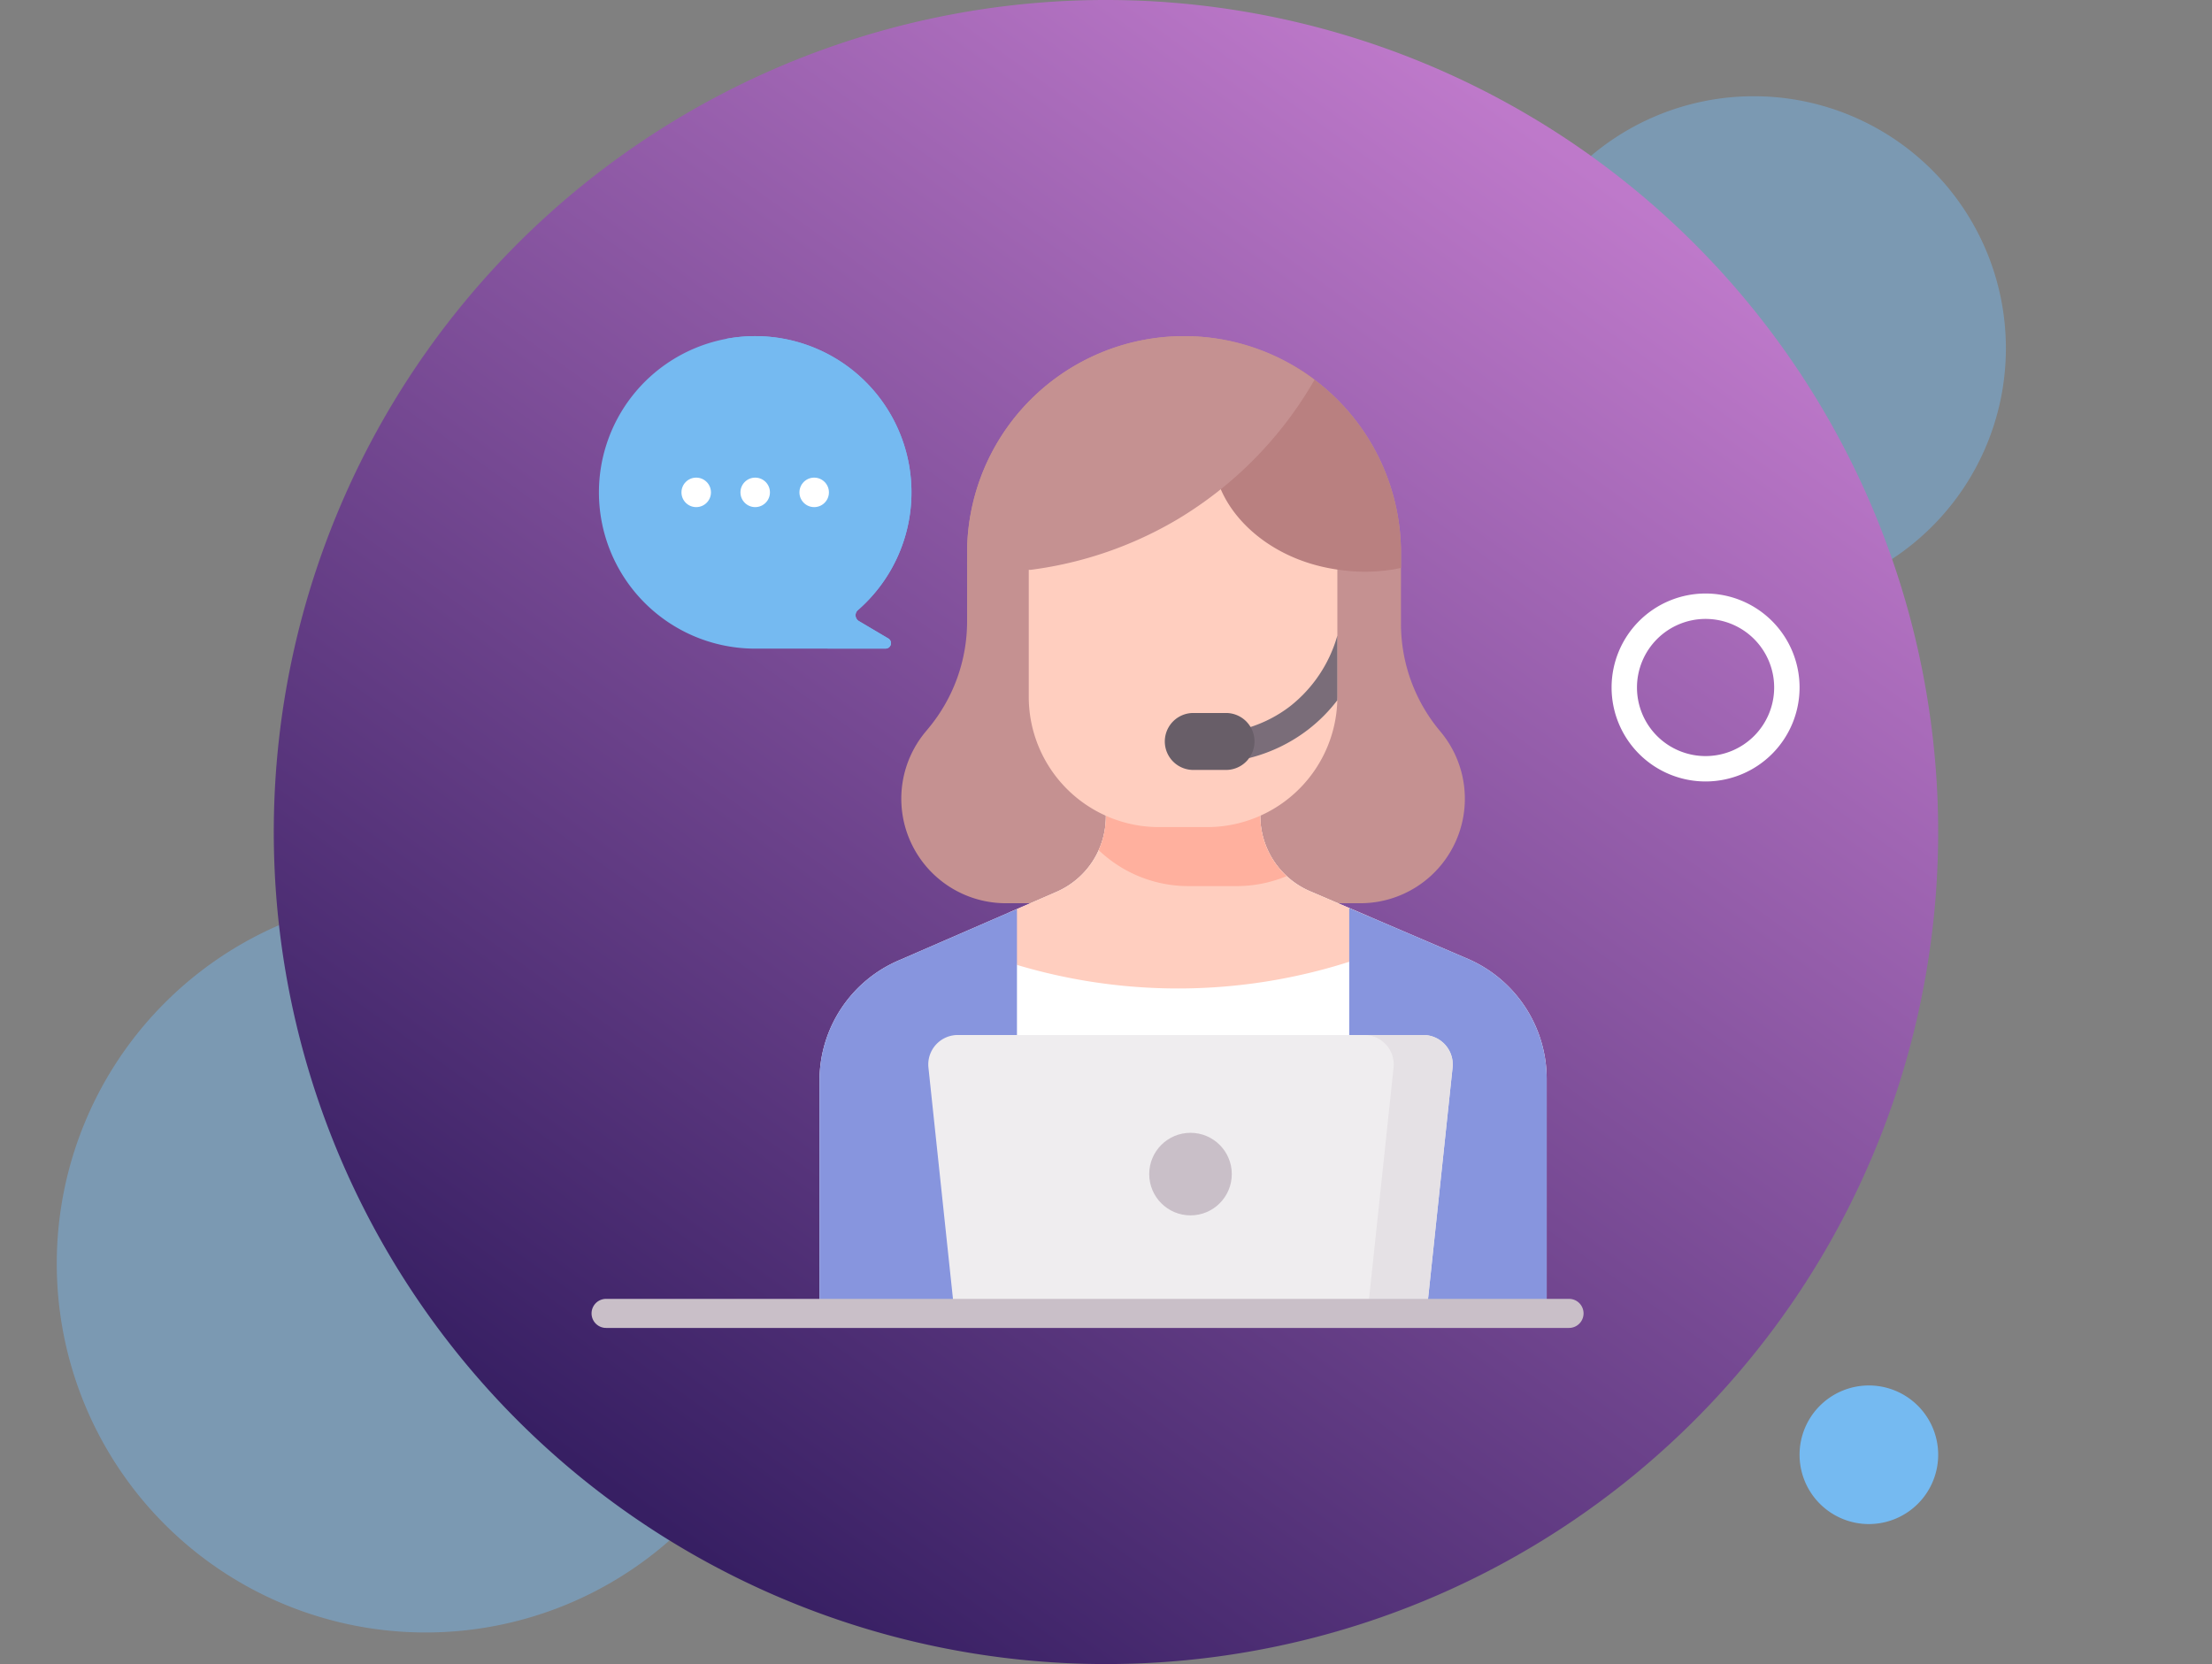 <svg xmlns="http://www.w3.org/2000/svg" xmlns:xlink="http://www.w3.org/1999/xlink" width="299.17" height="225.103" viewBox="0 0 299.17 225.103">
  <rect x="0" y="0" width="299.17" height="225.103" fill="#808080" stroke="none"/>
  <defs>
    <linearGradient id="linear-gradient" x1="0.814" y1="0.117" x2="0.236" y2="0.921" gradientUnits="objectBoundingBox">
      <stop offset="0" stop-color="#be79ca"/>
      <stop offset="1" stop-color="#371f63"/>
    </linearGradient>
  </defs>
  <g id="Grupo_1102803" data-name="Grupo 1102803" transform="translate(-910.83 -4140)">
    <g id="Grupo_1099952" data-name="Grupo 1099952" transform="translate(13609.217 16749.016)">
      <path id="Trazado_145968" data-name="Trazado 145968" d="M49.9,0a49.895,49.895,0,1,0,49.9,49.895A49.895,49.895,0,0,0,49.9,0Z" transform="translate(-12690.719 -12487.975)" fill="#75baf1" opacity="0.444"/>
      <path id="Trazado_145969" data-name="Trazado 145969" d="M34.094,0A34.094,34.094,0,1,0,68.187,34.094,34.094,34.094,0,0,0,34.094,0Z" transform="translate(-12495.28 -12595.998)" fill="#75baf1" opacity="0.444"/>
      <rect id="Rectángulo_34812" data-name="Rectángulo 34812" width="299.17" height="224.377" transform="translate(-12698.387 -12608.653)" fill="none"/>
      <path id="Trazado_145967" data-name="Trazado 145967" d="M112.552,0A112.552,112.552,0,1,0,225.1,112.552,112.552,112.552,0,0,0,112.552,0Z" transform="translate(-12661.354 -12609.016)" fill="url(#linear-gradient)"/>
      <path id="Trazado_145971" data-name="Trazado 145971" d="M9.374,0a9.374,9.374,0,1,0,9.374,9.374A9.374,9.374,0,0,0,9.374,0Z" transform="translate(-12454.998 -12421.599)" fill="#75baf1"/>
      <path id="Elipse_4044" data-name="Elipse 4044" d="M12.712,3.436a9.277,9.277,0,1,1-9.277,9.277,9.287,9.287,0,0,1,9.277-9.277m0-3.436A12.712,12.712,0,1,0,25.425,12.712,12.712,12.712,0,0,0,12.712,0Z" transform="translate(-12480.423 -12528.729)" fill="#fff"/>
    </g>
    <g id="Grupo_1101181" data-name="Grupo 1101181" transform="translate(990.838 4185.471)">
      <g id="Grupo_1101173" data-name="Grupo 1101173" transform="translate(0.997 0)">
        <g id="Grupo_1101172" data-name="Grupo 1101172">
          <path id="Trazado_875560" data-name="Trazado 875560" d="M3.806,21.135A21.134,21.134,0,1,1,38.83,37.062a.918.918,0,0,0,.135,1.482L42.947,40.9a.735.735,0,0,1-.374,1.368l-18.033,0A21.134,21.134,0,0,1,3.806,21.135Z" transform="translate(-3.806 0)" fill="#75baf1"/>
        </g>
      </g>
      <path id="Trazado_875561" data-name="Trazado 875561" d="M91.16,40.9l-3.982-2.356a.916.916,0,0,1-.141-1.477A21.133,21.133,0,0,0,73.783.009a21.3,21.3,0,0,0-4.645.372A21.129,21.129,0,0,1,81.865,34.1,4.563,4.563,0,0,0,83.1,40.85l.083.049a.734.734,0,0,1-.351,1.366l7.954,0A.735.735,0,0,0,91.16,40.9Z" transform="translate(-51.021)" fill="#75baf1"/>
      <g id="Grupo_1101178" data-name="Grupo 1101178" transform="translate(30.828 0)">
        <g id="Grupo_1101175" data-name="Grupo 1101175" transform="translate(0 0)">
          <path id="Trazado_875562" data-name="Trazado 875562" d="M221.874,76.712H173.931a14.139,14.139,0,0,1-10.879-23.169l.425-.513a22.615,22.615,0,0,0,5.213-14.444V29.341a29.341,29.341,0,0,1,58.683,0V38.9a22.615,22.615,0,0,0,5.317,14.567A14.139,14.139,0,0,1,221.874,76.712Z" transform="translate(-148.729 0)" fill="#c59191"/>
          <path id="Trazado_875563" data-name="Trazado 875563" d="M216,277.709v31.7H117.65V277.948a17.7,17.7,0,0,1,10.83-16.312l15.877-6.9,5.346-2.324a11.108,11.108,0,0,0,6.679-10.188V240.17h20.882v1.947A11.109,11.109,0,0,0,184,252.326l21.474,9.205A17.694,17.694,0,0,1,216,277.709Z" transform="translate(-117.65 -177.237)" fill="#fff"/>
          <path id="Trazado_875564" data-name="Trazado 875564" d="M216.645,262.293a76.051,76.051,0,0,0,44.936-.421l2.589-6.165-7.884-3.379a11.108,11.108,0,0,1-6.732-10.21v-1.945H228.672v2.051a11.109,11.109,0,0,1-6.679,10.187l-6.385,2.776Z" transform="translate(-189.94 -177.238)" fill="#ffcebf"/>
          <g id="Grupo_1101174" data-name="Grupo 1101174" transform="translate(0 77.36)">
            <path id="Trazado_875565" data-name="Trazado 875565" d="M407.232,302.159l-16.176-6.933h0v54.808h26.706v-31.7A17.7,17.7,0,0,0,407.232,302.159Z" transform="translate(-319.412 -295.226)" fill="#8795de"/>
            <path id="Trazado_875566" data-name="Trazado 875566" d="M144.357,295.75v54.671H117.65V318.964a17.7,17.7,0,0,1,10.83-16.312Z" transform="translate(-117.65 -295.613)" fill="#8795de"/>
          </g>
        </g>
        <g id="Grupo_1101177" data-name="Grupo 1101177" transform="translate(19.961)">
          <path id="Trazado_875567" data-name="Trazado 875567" d="M280.4,251.634a17.563,17.563,0,0,0,6.778-1.353,11.107,11.107,0,0,1-3.576-8.163v-1.945H262.725v2.051a11.089,11.089,0,0,1-.973,4.542,17.556,17.556,0,0,0,12.153,4.868h6.5Z" transform="translate(-243.954 -177.239)" fill="#ffb09e"/>
          <path id="Trazado_875568" data-name="Trazado 875568" d="M267.4,88.009v17.275A17.621,17.621,0,0,1,249.782,122.9h-6.5a17.621,17.621,0,0,1-17.621-17.621V88.009a11.463,11.463,0,0,1,11.464-11.464H255.94A11.464,11.464,0,0,1,267.4,88.009Z" transform="translate(-217.32 -56.487)" fill="#ffcebf"/>
          <path id="Trazado_875569" data-name="Trazado 875569" d="M344.854,154.593c-.008.024-.018.047-.025.071a18.594,18.594,0,0,1-6.349,9.47,17.756,17.756,0,0,1-6.377,3.116,1.995,1.995,0,1,0,1.012,3.858,21.731,21.731,0,0,0,7.8-3.815,21.361,21.361,0,0,0,3.926-3.949c0-.155.012-.308.012-.464v-8.287Z" transform="translate(-294.771 -114.084)" fill="#7a6d79"/>
          <path id="Trazado_875570" data-name="Trazado 875570" d="M303.937,202.241h-4.674a3.852,3.852,0,0,1,0-7.7h4.674a3.852,3.852,0,0,1,0,7.7Z" transform="translate(-268.793 -143.561)" fill="#685e68"/>
          <g id="Grupo_1101176" data-name="Grupo 1101176">
            <path id="Trazado_875571" data-name="Trazado 875571" d="M321.117,27.188c.448-5.644,5.851-9.39,11.023-11.33a29.325,29.325,0,0,1,14.283,25.186v2.017c-.473.1-.944.186-1.409.256a23.756,23.756,0,0,1-6.933,0c-10.681-1.423-17.5-9.311-16.964-16.128Z" transform="translate(-287.74 -11.703)" fill="#b98080"/>
            <path id="Trazado_875572" data-name="Trazado 875572" d="M223.169,0A29.21,29.21,0,0,1,240.82,5.9a52.336,52.336,0,0,1-18.627,18.934,51.924,51.924,0,0,1-19.765,6.778h-8.6V29.341A29.341,29.341,0,0,1,223.169,0Z" transform="translate(-193.828)" fill="#c59191"/>
          </g>
        </g>
      </g>
      <path id="Trazado_875573" data-name="Trazado 875573" d="M241.182,398.414H177.336l-3.521-33.22a3.989,3.989,0,0,1,3.967-4.41h62.956a3.989,3.989,0,0,1,3.967,4.41Z" transform="translate(-128.252 -266.247)" fill="#efedef"/>
      <path id="Trazado_875574" data-name="Trazado 875574" d="M406.8,360.785h-7.978a3.989,3.989,0,0,1,3.967,4.41l-3.522,33.22h7.978l3.521-33.22A3.989,3.989,0,0,0,406.8,360.785Z" transform="translate(-294.319 -266.247)" fill="#e5e1e5"/>
      <g id="Grupo_1101179" data-name="Grupo 1101179" transform="translate(0 130.232)">
        <path id="Trazado_875575" data-name="Trazado 875575" d="M132.2,500.931H1.965a1.965,1.965,0,1,1,0-3.931H132.2a1.965,1.965,0,1,1,0,3.931Z" transform="translate(0 -497)" fill="#c9bfc8"/>
      </g>
      <circle id="Elipse_11539" data-name="Elipse 11539" cx="5.584" cy="5.584" r="5.584" transform="translate(75.422 107.769)" fill="#c9bfc8"/>
      <g id="Grupo_1101180" data-name="Grupo 1101180" transform="translate(12.159 19.14)">
        <circle id="Elipse_11540" data-name="Elipse 11540" cx="1.994" cy="1.994" r="1.994" fill="#fff"/>
        <circle id="Elipse_11541" data-name="Elipse 11541" cx="1.994" cy="1.994" r="1.994" transform="translate(7.978)" fill="#fff"/>
        <circle id="Elipse_11542" data-name="Elipse 11542" cx="1.994" cy="1.994" r="1.994" transform="translate(15.956)" fill="#fff"/>
      </g>
    </g>
  </g>
</svg>
